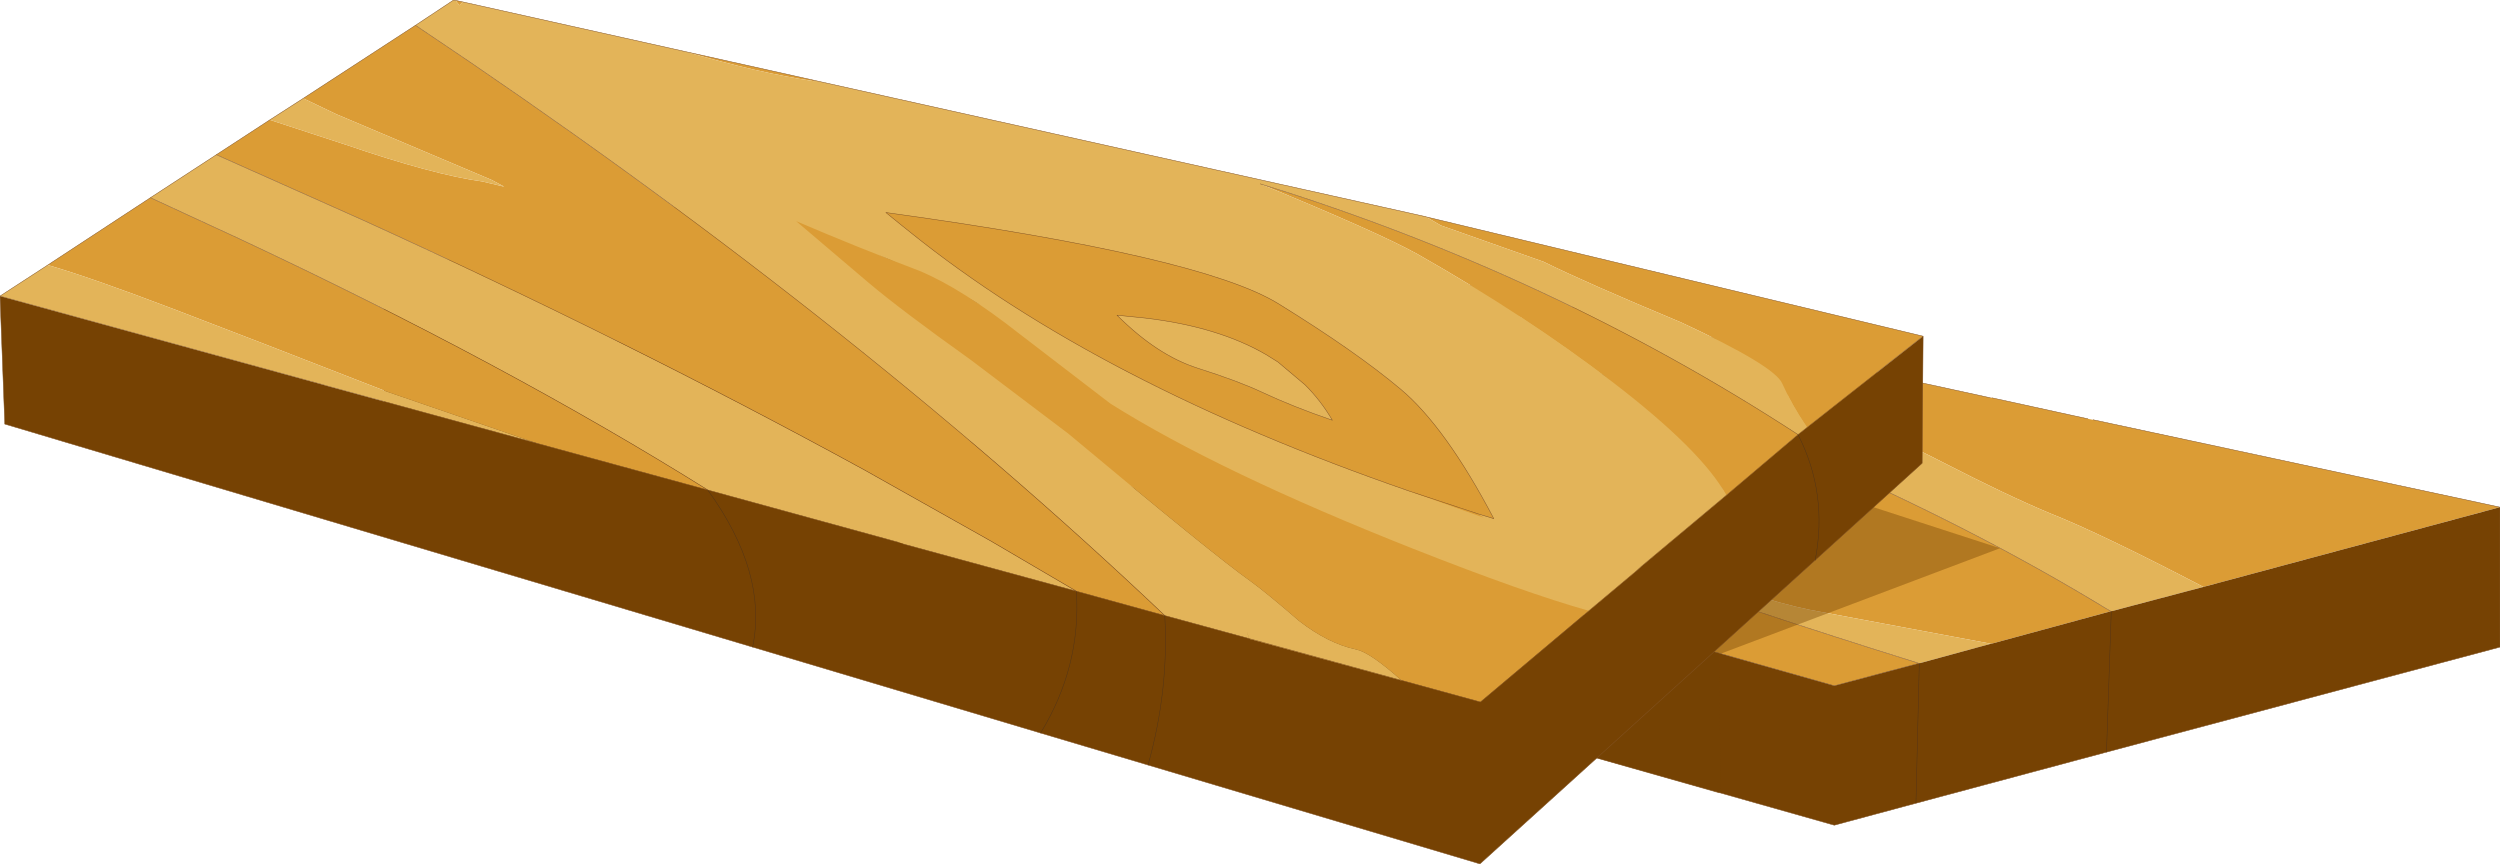 <?xml version="1.0" encoding="UTF-8" standalone="no"?>
<svg xmlns:xlink="http://www.w3.org/1999/xlink" height="90.45px" width="261.75px" xmlns="http://www.w3.org/2000/svg">
  <g transform="matrix(1.0, 0.0, 0.0, 1.0, -124.0, -166.5)">
    <path d="M164.2 195.3 L181.55 191.2 187.2 189.9 192.65 188.65 202.95 186.2 212.25 184.05 216.45 183.1 258.75 192.25 259.25 192.4 Q265.9 194.05 277.4 198.75 276.35 199.55 276.75 200.65 317.05 213.5 344.4 230.15 L345.0 230.5 332.5 233.9 332.45 233.9 313.5 230.35 Q307.6 229.15 297.9 225.2 287.25 220.9 287.25 219.0 L287.3 218.5 283.35 217.45 272.1 214.35 262.95 208.6 Q255.65 204.0 250.0 204.0 247.5 204.0 247.5 206.4 247.5 207.3 248.0 208.0 248.55 208.7 249.65 209.1 L251.95 209.65 261.65 213.65 Q290.45 225.2 324.6 235.85 L324.9 235.95 316.05 238.3 240.1 216.8 239.85 216.6 Q220.3 201.0 192.65 188.65 220.3 201.0 239.85 216.6 L240.1 216.8 204.8 206.75 204.75 206.75 203.9 205.9 Q196.2 197.85 187.2 189.9 196.2 197.85 203.9 205.9 L204.75 206.75 194.3 203.8 193.7 203.15 Q188.0 197.15 181.55 191.2 188.0 197.15 193.7 203.15 L194.3 203.8 164.2 195.3 M273.4 195.4 L306.35 202.5 307.25 202.7 319.25 205.3 319.35 205.3 321.05 205.65 325.05 206.55 332.4 208.15 332.55 208.15 342.6 210.35 343.1 210.45 343.15 210.45 385.75 219.6 354.7 227.95 Q343.95 222.35 338.65 220.25 334.1 218.35 327.5 214.95 321.45 211.85 316.5 209.9 300.3 203.6 292.35 201.4 L281.9 199.45 Q274.3 197.65 273.4 195.4 M251.95 209.65 L255.1 210.4 Q258.2 211.2 261.65 213.65 L251.95 209.65 M212.25 184.05 Q247.8 191.35 276.75 200.65 247.8 191.35 212.25 184.05 M306.35 202.5 L307.25 202.7 306.35 202.5 M271.7 208.55 L270.4 207.5 Q276.65 208.5 286.1 212.0 291.85 214.65 292.3 216.8 L287.75 215.5 Q287.25 216.2 287.25 217.05 287.25 217.55 288.25 218.45 298.5 221.9 311.2 225.3 L310.55 223.55 Q308.35 219.4 299.2 214.65 L298.7 214.45 Q294.25 213.0 291.75 211.6 L290.0 210.7 294.45 212.3 Q297.0 213.5 299.2 214.65 297.0 213.5 294.45 212.3 L290.0 210.7 Q287.15 209.25 284.55 208.5 280.95 207.4 279.15 206.5 275.7 204.7 269.65 202.1 262.5 199.0 261.0 199.0 258.6 199.0 258.5 201.35 L258.5 201.55 Q258.5 203.35 269.7 207.75 L271.7 208.55 Q276.65 212.15 287.75 215.5 276.65 212.15 271.7 208.55 M288.25 218.45 Q262.45 209.65 251.95 200.15 L258.5 201.35 251.95 200.15 Q262.45 209.65 288.25 218.45 M202.95 186.2 Q223.35 197.45 248.0 208.0 223.35 197.45 202.95 186.2" fill="#db9c35" fill-rule="evenodd" stroke="none"/>
    <path d="M258.75 192.25 L258.7 192.2 259.15 192.3 273.4 195.4 Q274.3 197.65 281.9 199.45 L292.35 201.4 Q300.3 203.6 316.5 209.9 321.45 211.85 327.5 214.95 334.1 218.35 338.65 220.25 343.95 222.35 354.7 227.95 L345.05 230.5 345.0 230.5 344.4 230.15 Q317.05 213.5 276.75 200.65 276.35 199.55 277.4 198.75 265.9 194.05 259.25 192.4 L258.75 192.25 259.15 192.3 258.75 192.25 M321.05 205.65 L321.0 205.65 325.05 206.5 325.05 206.55 321.05 205.65 M324.95 235.95 L324.9 235.95 324.6 235.85 Q290.45 225.2 261.65 213.65 258.2 211.2 255.1 210.4 L251.95 209.65 248.0 208.0 251.95 209.65 249.65 209.1 Q248.55 208.7 248.0 208.0 247.5 207.3 247.5 206.4 247.5 204.0 250.0 204.0 255.65 204.0 262.95 208.6 L272.1 214.35 283.35 217.45 287.3 218.5 287.25 219.0 Q287.25 220.9 297.9 225.2 307.6 229.15 313.5 230.35 L332.45 233.9 324.95 235.95 M287.75 215.5 L292.3 216.8 Q291.85 214.65 286.1 212.0 276.65 208.5 270.4 207.5 L271.7 208.55 269.7 207.75 Q258.5 203.35 258.5 201.55 L258.5 201.35 Q258.6 199.0 261.0 199.0 262.5 199.0 269.65 202.1 275.7 204.7 279.15 206.5 280.95 207.4 284.55 208.5 287.15 209.25 290.0 210.7 L291.75 211.6 Q294.25 213.0 298.7 214.45 L299.2 214.65 Q308.35 219.4 310.55 223.55 L311.2 225.3 Q298.5 221.9 288.25 218.45 287.25 217.55 287.25 217.05 287.25 216.2 287.75 215.5 M258.5 201.35 Q271.95 204.25 290.0 210.7 271.95 204.25 258.5 201.35" fill="#e3b459" fill-rule="evenodd" stroke="none"/>
    <path d="M385.75 219.6 L385.75 234.25 344.55 245.25 324.6 250.6 316.05 252.9 240.1 231.4 202.15 220.65 191.9 217.75 164.2 209.9 164.2 195.3 194.3 203.8 204.75 206.75 204.8 206.75 240.1 216.8 316.05 238.3 324.9 235.95 324.95 235.95 332.45 233.9 332.5 233.9 345.0 230.5 345.05 230.5 354.7 227.95 385.75 219.6 M344.55 245.25 L345.05 230.5 344.55 245.25 M240.1 231.4 L240.1 216.8 240.1 231.4 M324.6 250.6 L324.95 235.95 324.6 250.6 M191.9 217.75 Q195.8 210.75 194.3 203.8 195.8 210.75 191.9 217.75 M204.8 206.75 L202.15 220.65 204.8 206.75" fill="#764203" fill-rule="evenodd" stroke="none"/>
    <path d="M240.1 231.4 L202.15 220.65 204.8 206.75 M191.9 217.75 L164.2 209.9 164.2 195.3 181.55 191.2 187.2 189.9 Q196.2 197.85 203.9 205.9 L204.75 206.75 M192.65 188.65 L202.95 186.2 212.25 184.05 216.45 183.1 M324.9 235.95 L324.95 235.95 M240.1 216.8 L240.1 231.4 M271.7 208.55 L270.4 207.5 Q276.65 208.5 286.1 212.0 291.85 214.65 292.3 216.8 L287.75 215.5 Q276.65 212.15 271.7 208.55 M288.25 218.45 Q298.5 221.9 311.2 225.3 L310.55 223.55 Q308.35 219.4 299.2 214.65 297.0 213.5 294.45 212.3 L290.0 210.7 Q271.95 204.25 258.5 201.35 L251.95 200.15 Q262.45 209.65 288.25 218.45 M240.1 216.8 L239.85 216.6 Q220.3 201.0 192.65 188.65 M194.3 203.8 Q195.8 210.75 191.9 217.75 M181.55 191.2 Q188.0 197.15 193.7 203.15 L194.3 203.8 164.2 195.3" fill="none" stroke="#000000" stroke-linecap="round" stroke-linejoin="round" stroke-opacity="0.302" stroke-width="0.05"/>
    <path d="M345.05 230.5 L344.55 245.25 M324.95 235.95 L324.6 250.6" fill="none" stroke="#513315" stroke-linecap="round" stroke-linejoin="round" stroke-width="0.05"/>
    <path d="M385.75 219.6 L385.75 234.25 344.55 245.25 324.6 250.6 316.05 252.9 240.1 231.4 M216.45 183.1 L258.75 192.25 259.15 192.3 273.4 195.4 306.35 202.5 307.25 202.7 319.25 205.3 M319.35 205.3 L321.05 205.65 325.05 206.55 332.4 208.15 M332.55 208.15 L342.6 210.35 M343.15 210.45 L385.75 219.6 M248.0 208.0 L251.95 209.65 261.65 213.65 Q290.45 225.2 324.6 235.85 L324.9 235.95 316.05 238.3 240.1 216.8 M345.0 230.5 L344.4 230.15 Q317.05 213.5 276.75 200.65 247.8 191.35 212.25 184.05 M248.0 208.0 Q223.35 197.45 202.95 186.2" fill="none" stroke="#815223" stroke-linecap="round" stroke-linejoin="round" stroke-width="0.05"/>
    <path d="M281.95 241.2 L318.6 219.1 333.4 223.9 304.0 235.0 304.15 249.45 304.0 249.55 282.95 243.55 281.95 241.2" fill="#754203" fill-opacity="0.4" fill-rule="evenodd" stroke="none"/>
    <path d="M325.35 201.7 L325.25 215.0 314.05 225.15 278.95 256.95 244.2 246.6 232.95 243.25 202.8 234.25 124.5 210.9 124.0 197.5 157.9 206.8 158.1 206.85 158.05 206.85 180.0 212.85 180.5 213.0 180.35 212.95 198.1 217.8 218.15 223.3 218.5 223.4 218.55 223.45 236.7 228.4 Q237.2 236.3 232.95 243.25 237.2 236.3 236.7 228.4 L245.95 230.95 254.75 233.35 279.0 240.0 290.35 230.45 295.3 226.3 295.85 225.8 304.75 218.35 312.25 212.0 313.2 211.25 325.35 201.7 M314.05 225.15 Q315.4 218.15 312.25 212.0 315.4 218.15 314.05 225.15 M244.2 246.6 Q246.4 238.75 245.95 230.95 246.4 238.75 244.2 246.6 M202.8 234.25 Q204.4 226.5 198.1 217.8 204.4 226.5 202.8 234.25" fill="#764203" fill-rule="evenodd" stroke="none"/>
    <path d="M129.0 194.25 L139.75 187.2 148.95 191.45 Q177.0 204.6 198.1 217.8 L180.35 212.95 164.5 207.5 Q149.9 201.8 142.15 198.85 133.35 195.5 129.0 194.25 M146.65 182.7 L152.25 179.05 160.2 181.65 Q169.4 184.8 174.5 185.5 L176.8 186.05 175.5 185.35 159.2 178.45 155.75 176.8 167.5 169.15 Q212.55 199.25 245.95 230.95 L236.7 228.4 227.75 223.15 214.5 215.7 Q189.9 202.25 161.9 189.5 L146.65 182.7 M171.5 166.5 L172.45 166.7 172.1 167.05 171.85 166.75 171.7 166.55 171.5 166.5 M195.75 171.9 L209.2 174.9 209.25 175.0 Q203.45 174.15 195.75 171.9 M273.3 189.2 L325.35 201.7 313.2 211.25 Q311.6 208.9 310.6 206.65 309.8 204.8 300.0 200.25 290.05 196.1 285.6 193.9 L274.85 190.1 273.3 189.2 M254.75 233.35 L254.55 232.55 254.75 233.3 254.85 233.4 270.75 237.75 Q267.45 234.8 266.0 234.5 263.1 233.9 260.0 231.5 256.65 228.6 255.0 227.4 251.1 224.65 235.85 211.9 L225.6 204.15 Q218.45 199.05 215.0 196.15 L207.35 189.65 Q213.65 192.35 220.25 194.85 224.7 196.7 230.8 201.5 L240.25 208.75 Q251.6 215.9 271.95 223.95 283.6 228.55 290.35 230.45 L279.0 240.0 254.75 233.35 M295.3 226.3 L295.85 225.8 295.3 226.3 M304.75 218.35 Q302.15 213.65 292.9 206.55 283.7 199.5 272.4 193.1 268.35 190.85 255.95 185.75 286.45 195.2 312.25 212.0 L304.75 218.35 M271.5 217.9 Q239.0 206.65 219.35 190.85 L218.35 190.05 216.75 188.75 Q249.75 193.3 257.85 198.3 265.95 203.3 270.65 207.25 275.35 211.2 280.4 220.8 L278.75 220.3 271.5 217.9 278.75 220.3 279.35 220.7 271.5 217.9 M260.65 206.8 L257.8 204.4 256.6 203.65 Q251.55 200.7 243.9 199.8 L240.95 199.5 Q245.15 203.7 249.4 205.05 253.65 206.4 256.1 207.55 259.4 209.1 263.5 210.5 262.3 208.45 260.65 206.8" fill="#db9c35" fill-rule="evenodd" stroke="none"/>
    <path d="M272.45 189.0 L273.3 189.15 273.3 189.2 272.45 189.0 M158.05 206.85 L158.1 206.85 157.9 206.8 158.05 206.85 M180.0 212.85 L180.35 212.95 180.5 213.0 180.0 212.85" fill="#eccb8c" fill-rule="evenodd" stroke="none"/>
    <path d="M124.0 197.5 L129.0 194.25 Q133.35 195.5 142.15 198.85 149.9 201.8 164.5 207.5 L180.35 212.95 180.0 212.85 158.05 206.85 157.9 206.8 124.0 197.5 M139.75 187.2 L146.65 182.7 161.9 189.5 Q189.9 202.25 214.5 215.7 L227.75 223.15 236.7 228.4 218.55 223.45 218.5 223.4 218.15 223.3 198.1 217.8 Q177.0 204.6 148.95 191.45 L139.75 187.2 M152.25 179.05 L155.75 176.8 159.2 178.45 175.5 185.35 176.8 186.05 174.5 185.5 Q169.4 184.8 160.2 181.65 L152.25 179.05 M167.5 169.15 L171.5 166.5 171.7 166.55 171.85 166.75 172.1 167.05 172.45 166.7 195.75 171.9 Q203.45 174.15 209.25 175.0 L209.2 174.9 272.45 189.0 273.3 189.2 274.85 190.1 285.6 193.9 Q290.05 196.1 300.0 200.25 309.8 204.8 310.6 206.65 311.6 208.9 313.2 211.25 L312.25 212.0 Q286.45 195.2 255.95 185.75 268.35 190.85 272.4 193.1 283.7 199.5 292.9 206.55 302.15 213.65 304.75 218.35 L295.85 225.8 295.3 226.3 290.35 230.45 Q283.6 228.55 271.95 223.95 251.6 215.9 240.25 208.75 L230.8 201.5 Q224.7 196.7 220.25 194.85 213.65 192.35 207.35 189.65 L215.0 196.15 Q218.45 199.05 225.6 204.15 L235.85 211.9 Q251.1 224.65 255.0 227.4 256.65 228.6 260.0 231.5 263.1 233.9 266.0 234.5 267.45 234.8 270.75 237.75 L254.85 233.4 254.75 233.3 254.55 232.55 254.75 233.35 245.95 230.95 Q212.55 199.25 167.5 169.15 M278.75 220.3 L280.4 220.8 Q275.35 211.2 270.65 207.25 265.95 203.3 257.85 198.3 249.75 193.3 216.75 188.75 L218.35 190.05 219.35 190.85 Q239.0 206.65 271.5 217.9 L279.35 220.7 278.75 220.3 M260.65 206.8 Q262.3 208.45 263.5 210.5 259.4 209.1 256.1 207.55 253.65 206.4 249.4 205.05 245.15 203.7 240.95 199.5 L243.9 199.8 Q251.55 200.7 256.6 203.65 L257.8 204.4 260.65 206.8" fill="#e3b459" fill-rule="evenodd" stroke="none"/>
    <path d="M325.35 201.7 L325.25 215.0 314.05 225.15 278.95 256.95 244.2 246.6 232.95 243.25 202.8 234.25 124.5 210.9 124.0 197.5 129.0 194.25 139.75 187.2 146.65 182.7 152.25 179.05 155.75 176.8 167.5 169.15 171.5 166.5 172.45 166.7 195.75 171.9 209.2 174.9 272.45 189.0 273.3 189.2 325.35 201.7 313.2 211.25 312.25 212.0 304.75 218.35 295.85 225.8 295.3 226.3 290.35 230.45 279.0 240.0 254.75 233.35 245.95 230.95 236.7 228.4 227.75 223.15 214.5 215.7 Q189.9 202.25 161.9 189.5 L146.65 182.7 M255.95 185.75 Q286.45 195.2 312.25 212.0 M278.75 220.3 L280.4 220.8 Q275.35 211.2 270.65 207.25 265.95 203.3 257.85 198.3 249.75 193.3 216.75 188.75 L218.35 190.05 219.35 190.85 Q239.0 206.65 271.5 217.9 L278.75 220.3 M198.1 217.8 Q177.0 204.6 148.95 191.45 L139.75 187.2 M158.05 206.85 L157.9 206.8 124.0 197.5 M260.65 206.8 Q262.3 208.45 263.5 210.5 259.4 209.1 256.1 207.55 253.65 206.4 249.4 205.05 245.15 203.7 240.95 199.5 L243.9 199.8 Q251.55 200.7 256.6 203.65 L257.8 204.4 260.65 206.8 M218.15 223.3 L198.1 217.8 180.35 212.95 180.0 212.85 158.05 206.85 M236.7 228.4 L218.55 223.45 218.5 223.4 M245.95 230.95 Q212.55 199.25 167.5 169.15" fill="none" stroke="#815223" stroke-linecap="round" stroke-linejoin="round" stroke-width="0.05"/>
    <path d="M312.25 212.0 Q315.4 218.15 314.05 225.15 M245.95 230.95 Q246.4 238.75 244.2 246.6 M198.1 217.8 Q204.4 226.5 202.8 234.25 M236.7 228.4 Q237.2 236.3 232.95 243.25" fill="none" stroke="#513315" stroke-linecap="round" stroke-linejoin="round" stroke-width="0.05"/>
  </g>
</svg>
